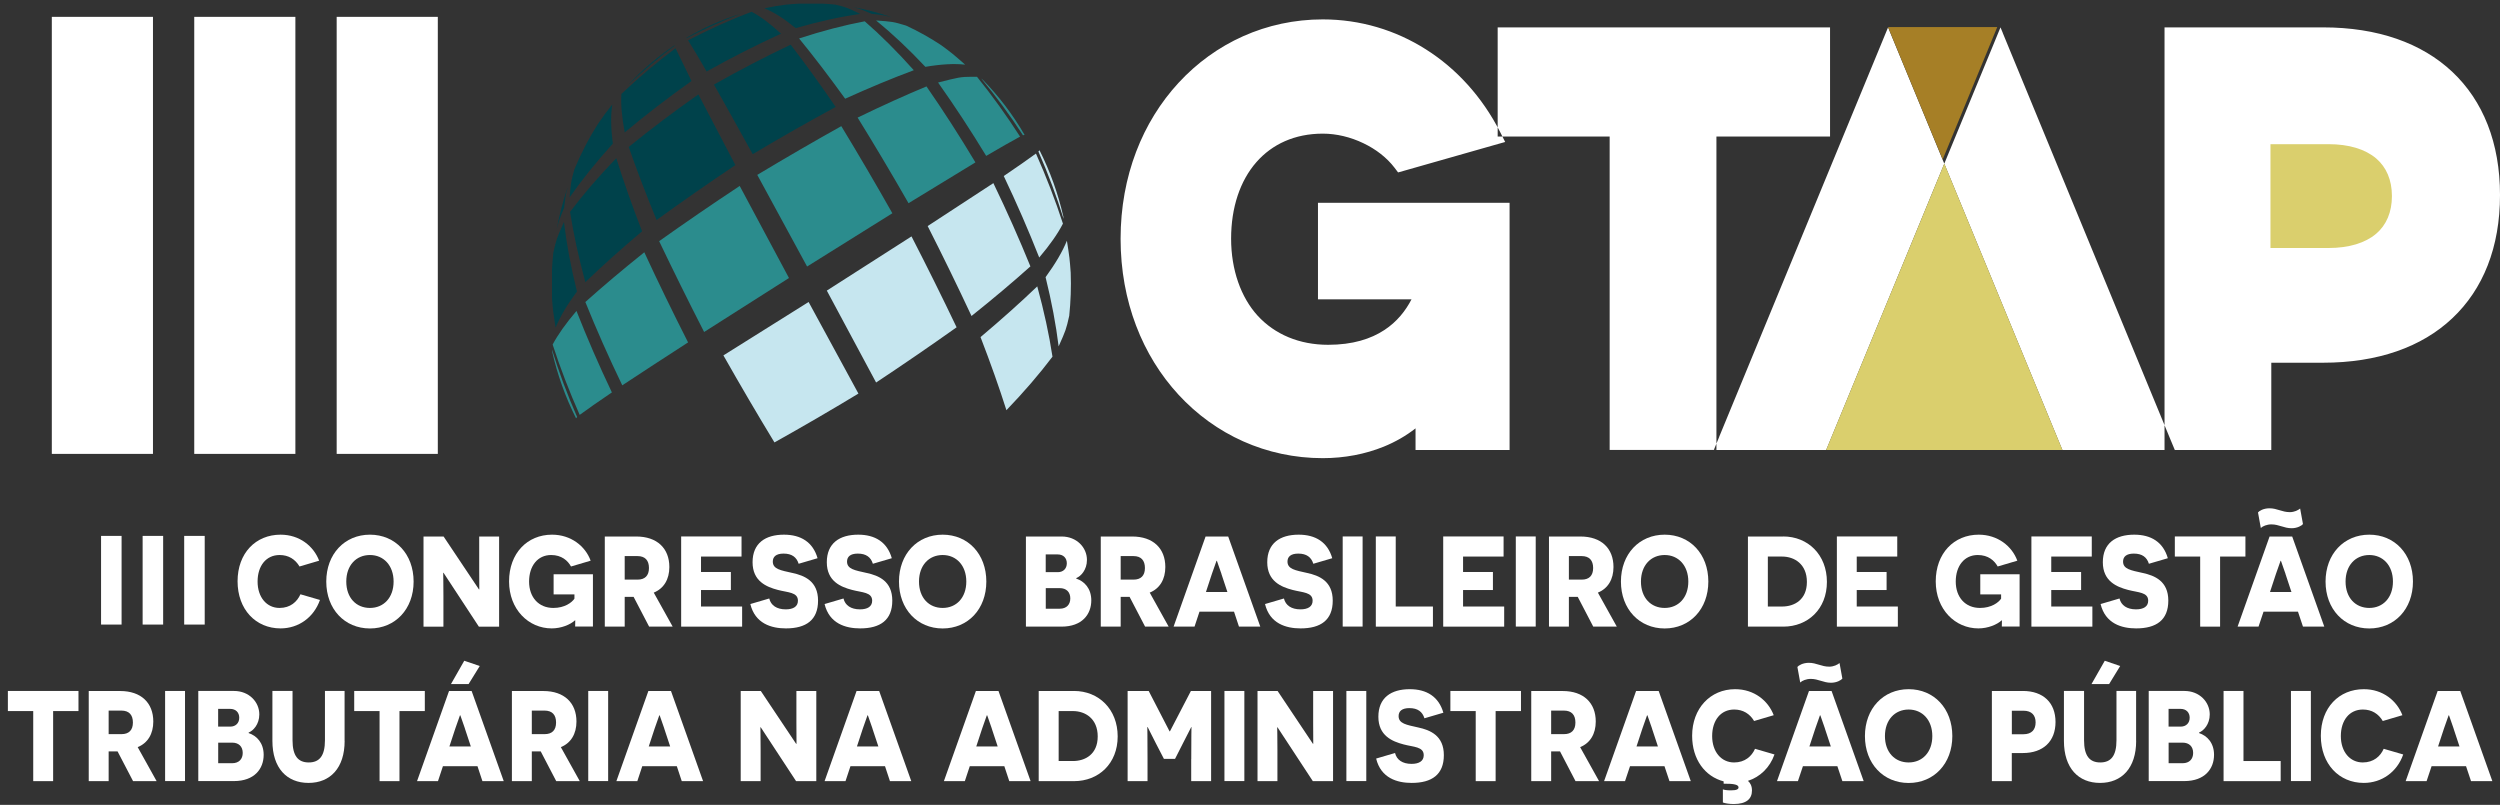 <svg width="351" height="113" viewBox="0 0 351 113" fill="none" xmlns="http://www.w3.org/2000/svg">
<rect x="0" y="0" width="351" height="113" fill="#333333" stroke="none"/>
<g clip-path="url(#clip0_544_3001)">
<path fill-rule="evenodd" clip-rule="evenodd" d="M77.531 49.368C77.531 49.368 77.531 49.368 77.531 49.385C77.531 49.385 77.531 49.393 77.531 49.401C78.257 52.589 79.364 55.719 80.876 58.724C80.891 58.686 80.942 58.628 81.029 58.55C79.649 55.406 78.473 52.254 77.501 49.094C77.501 49.243 77.501 49.252 77.524 49.376L77.531 49.368ZM77.593 48.372C78.321 46.993 79.436 45.422 80.937 43.656C82.424 47.442 84.081 51.255 85.908 55.096C84.02 56.375 82.513 57.427 81.388 58.251C79.927 54.964 78.662 51.673 77.593 48.38V48.372ZM82.182 42.402C83.745 46.277 85.473 50.176 87.367 54.1C90.177 52.246 93.257 50.237 96.607 48.073C94.438 43.8 92.389 39.582 90.46 35.42C87.41 37.861 84.651 40.188 82.182 42.402ZM92.544 33.859C96.194 31.264 99.964 28.679 103.854 26.105C106.099 30.312 108.405 34.62 110.772 39.032C106.699 41.611 102.728 44.138 98.859 46.612C96.65 42.294 94.545 38.044 92.544 33.859ZM106.32 24.553C108.601 28.732 110.932 33.021 113.315 37.421C117.393 34.858 121.384 32.365 125.288 29.941C122.901 25.723 120.511 21.647 118.118 17.712C114.254 19.87 110.321 22.151 106.32 24.553ZM120.416 16.508C123.863 14.836 127.083 13.378 130.076 12.133C132.423 15.514 134.714 19.07 136.949 22.801C134.078 24.539 130.947 26.448 127.556 28.529C125.179 24.373 122.796 20.366 120.409 16.508H120.416ZM143.631 18.999C143.783 18.932 143.783 18.932 143.852 18.94C142.172 16.043 140.194 13.453 137.987 11.203C137.987 11.203 137.987 11.203 137.98 11.203C137.888 11.111 137.873 11.111 137.766 11.028C139.828 13.502 141.785 16.162 143.638 19.007L143.631 18.999ZM131.703 11.585C134.019 14.85 136.272 18.285 138.461 21.888C140.416 20.742 142.001 19.84 143.218 19.181C141.309 16.209 139.293 13.408 137.17 10.779C136.88 10.779 136.628 10.779 136.399 10.779C134.887 10.779 134.521 10.871 131.71 11.585H131.703ZM112.185 5.391C114.231 7.893 116.39 10.716 118.66 13.86C122.096 12.304 125.309 10.97 128.297 9.858C125.965 7.245 123.669 4.957 121.409 2.992C118.523 3.534 115.45 4.337 112.192 5.4L112.185 5.391ZM129.924 9.385C127.577 6.888 125.271 4.719 123.005 2.876C125.334 3.042 125.411 3.05 127.205 3.59C128.908 4.37 130.557 5.292 132.146 6.346C133.673 7.467 133.772 7.558 135.506 9.077C133.989 8.906 132.128 9.008 129.924 9.385Z" fill="#2B8C8D"/>
<path fill-rule="evenodd" clip-rule="evenodd" d="M101.57 49.904C103.958 54.116 106.345 58.187 108.733 62.116C112.612 59.952 116.542 57.666 120.523 55.259C118.243 51.086 115.911 46.799 113.529 42.399C109.451 44.967 105.465 47.466 101.57 49.895V49.904ZM137.667 47.33C139.087 51.011 140.299 54.431 141.301 57.592C143.755 55.04 145.911 52.536 147.769 50.078C147.296 46.973 146.583 43.683 145.631 40.207C143.269 42.471 140.617 44.842 137.674 47.322L137.667 47.33ZM146.8 38.912C148.184 37.013 149.182 35.309 149.793 33.797C150.167 36.18 150.182 36.313 150.327 38.297C150.404 40.315 150.327 42.332 150.121 44.333C149.678 46.284 149.648 46.359 148.632 48.633C148.261 45.595 147.65 42.357 146.8 38.92V38.912ZM116.079 40.805C120.147 38.209 124.112 35.671 127.976 33.191C130.201 37.514 132.311 41.768 134.307 45.952C130.667 48.537 126.9 51.121 123.005 53.706C120.76 49.505 118.454 45.205 116.087 40.805H116.079ZM130.244 31.739C133.589 29.569 136.664 27.56 139.469 25.711C141.363 29.635 143.096 33.532 144.669 37.401C142.2 39.615 139.443 41.937 136.399 44.366C134.465 40.221 132.413 36.011 130.244 31.739ZM140.927 24.715C142.755 28.551 144.415 32.364 145.906 36.155C147.408 34.39 148.518 32.804 149.236 31.398C148.166 28.105 146.904 24.826 145.448 21.56C144.318 22.385 142.811 23.436 140.927 24.715ZM145.792 21.27C145.921 21.145 145.921 21.145 145.944 21.087C147.456 24.092 148.564 27.222 149.297 30.419V30.435C149.32 30.568 149.32 30.585 149.327 30.726C148.35 27.565 147.171 24.416 145.792 21.278V21.27Z" fill="#C6E6EF"/>
<path fill-rule="evenodd" clip-rule="evenodd" d="M88.268 20.622C89.368 23.788 90.673 27.212 92.185 30.892C95.739 28.313 99.427 25.742 103.25 23.18C101.362 19.576 99.628 16.269 98.05 13.258C94.639 15.649 91.381 18.107 88.276 20.631L88.268 20.622ZM77.99 46.766C77.99 46.766 77.99 46.766 77.99 46.758C77.99 46.758 77.99 46.749 77.99 46.741C77.99 46.741 77.99 46.758 77.99 46.766ZM80.036 29.747C81.904 27.272 84.068 24.76 86.527 22.208C87.52 25.385 88.726 28.808 90.147 32.478C87.204 34.952 84.549 37.332 82.182 39.618C81.23 36.109 80.515 32.818 80.036 29.747ZM122.356 1.942C123.921 2.109 124.051 2.125 125.258 2.449C123.463 1.81 121.615 1.328 119.744 0.988C120.867 1.287 120.982 1.336 122.364 1.942H122.356ZM77.501 37.758V41.901C77.623 43.545 77.669 43.819 78.005 46.002C78.621 44.486 79.621 42.795 81.006 40.929C80.151 37.492 79.542 34.241 79.181 31.174C78.165 33.449 78.127 33.516 77.684 35.492C77.608 36.247 77.539 37.003 77.501 37.758ZM96.324 5.338C96.324 5.338 96.362 5.33 96.385 5.371C98.921 4.048 101.461 2.903 104.006 1.934C101.387 2.731 98.806 3.86 96.324 5.338ZM96.607 5.662C99.58 4.112 102.55 2.775 105.518 1.652C106.709 2.255 108.089 3.282 109.657 4.732C106.195 6.309 102.713 8.078 99.211 10.037C98.132 8.161 97.263 6.702 96.607 5.662ZM78.165 32.162C78.54 30.145 79.059 28.169 79.716 26.235C79.402 27.439 79.387 27.563 79.204 29.165C78.555 30.759 78.494 30.901 78.165 32.162ZM112.108 0.515H115.552C116.125 0.539 116.698 0.589 117.27 0.647C118.874 1.029 118.943 1.062 120.775 1.959C117.93 2.358 114.911 3.022 111.719 3.952C110.074 2.601 108.608 1.674 107.32 1.17C108.871 0.855 108.993 0.838 110.245 0.664C110.864 0.598 111.49 0.548 112.116 0.515H112.108ZM84.068 17.227C82.732 19.294 81.594 21.486 80.647 23.769C80.174 25.438 80.174 25.521 79.968 27.721C81.693 25.247 83.717 22.731 86.038 20.174C85.758 17.96 85.733 16.125 85.962 14.67C84.946 15.973 84.878 16.056 84.068 17.235V17.227ZM88.199 11.913C90.251 9.971 92.422 8.139 94.713 6.417C94.723 6.379 94.723 6.356 94.713 6.351C92.3 7.962 90.131 9.838 88.192 11.913H88.199ZM100.242 11.872C103.841 9.835 107.43 7.97 111.009 6.276C113.014 8.872 115.122 11.786 117.331 15.018C113.493 17.094 109.609 19.302 105.679 21.644C103.719 18.09 101.906 14.833 100.242 11.872ZM87.237 13.2C89.615 10.931 92.15 8.789 94.843 6.774C95.377 7.892 96.126 9.426 97.088 11.374C93.809 13.698 90.684 16.103 87.711 18.588C87.303 16.419 87.148 14.623 87.245 13.2H87.237Z" fill="#00424B"/>
<path fill-rule="evenodd" clip-rule="evenodd" d="M241.367 61.345L264.765 4.616L265.086 3.844H280.87L280.114 5.679L256.716 62.408L256.396 63.18H240.619L241.375 61.345H241.367ZM210.731 63.18H198.742V60.141C197.429 61.171 195.924 62.042 194.267 62.715C191.702 63.753 188.792 64.325 185.715 64.325C177.781 64.325 170.61 61.005 165.464 55.417C160.424 49.954 157.331 42.333 157.331 33.524C157.331 24.716 160.424 17.094 165.464 11.632C170.61 6.044 177.781 2.723 185.715 2.723C190.976 2.723 195.932 4.226 200.185 6.924C204.5 9.647 208.097 13.616 210.586 18.473L211.327 19.934L209.83 20.357L197.032 24.002L196.291 24.209L195.802 23.562C194.71 22.125 193.16 20.938 191.419 20.108C189.625 19.245 187.639 18.763 185.722 18.763C181.79 18.763 178.613 20.241 176.406 22.756C174.115 25.363 172.848 29.116 172.848 33.508C172.848 37.9 174.23 41.752 176.567 44.317C178.98 46.949 182.431 48.41 186.471 48.41C189.907 48.41 192.465 47.588 194.367 46.335C196.146 45.172 197.352 43.62 198.177 42.026H185.043V28.477H211.945V63.18H210.739H210.731ZM210.273 17.866V19.17H225.996V63.171H240.986V19.17H256.938V3.844H210.273V17.866ZM281.19 4.616L280.87 3.844H265.086L265.842 5.679L289.239 62.408L289.56 63.18H305.344L304.58 61.345L281.183 4.616H281.19ZM318.89 50.926V63.18H303.9V3.844H326.16C333.827 3.844 340.004 6.044 344.296 10.079C348.626 14.155 351.001 20.05 351.001 27.381C351.001 34.712 348.633 40.614 344.296 44.691C340.012 48.734 333.827 50.926 326.16 50.926H318.898H318.89Z" fill="white"/>
<path fill-rule="evenodd" clip-rule="evenodd" d="M272.981 22.964L256.388 63.18H289.567L272.981 22.964Z" fill="#DACF6D"/>
<path fill-rule="evenodd" clip-rule="evenodd" d="M318.774 20.25V34.82H326.907C329.801 34.82 332.077 34.114 333.612 32.819C335.04 31.599 335.826 29.805 335.826 27.53C335.826 25.256 335.04 23.471 333.612 22.242C332.077 20.947 329.801 20.241 326.907 20.241H318.774V20.25Z" fill="#DACF6D"/>
<path fill-rule="evenodd" clip-rule="evenodd" d="M272.753 22.383L265.819 5.587L265.086 3.802H266.888H279.656H280.412L279.679 5.587L272.753 22.383Z" fill="#A67F26"/>
<path d="M7.275 63.726V2.366H21.476V63.726H7.275ZM27.272 63.726V2.366H41.472V63.726H27.272ZM47.269 63.726V2.366H61.469V63.726H47.269Z" fill="white"/>
<path d="M44.923 84.234C44.06 86.691 41.915 88.227 39.387 88.227C35.913 88.227 33.355 85.571 33.355 81.611C33.355 77.65 35.913 75.068 39.387 75.068C42.067 75.068 44.03 76.679 44.809 78.721L42.052 79.535C41.456 78.522 40.51 77.924 39.257 77.924C37.364 77.924 36.165 79.444 36.165 81.652C36.165 83.86 37.447 85.355 39.242 85.355C40.769 85.355 41.716 84.483 42.182 83.437L44.923 84.234Z" fill="white"/>
<path d="M51.94 75.068C55.498 75.068 58.071 77.783 58.071 81.652C58.071 85.521 55.49 88.236 51.94 88.236C48.389 88.236 45.808 85.521 45.808 81.652C45.808 77.783 48.389 75.068 51.94 75.068ZM51.94 85.355C53.871 85.355 55.261 83.91 55.261 81.652C55.261 79.394 53.864 77.924 51.94 77.924C50.015 77.924 48.618 79.369 48.618 81.652C48.618 83.935 50.015 85.355 51.94 85.355Z" fill="white"/>
<path d="M62.279 80.423H62.225C62.225 80.423 62.256 81.992 62.256 83.644V87.987H59.461V75.334H62.286L67.242 82.748H67.296C67.296 82.748 67.28 81.104 67.28 79.726V75.334H70.075V87.987H67.235L62.279 80.431V80.423Z" fill="white"/>
<path d="M80.751 87.978C80.751 87.256 80.766 87.181 80.766 87.09H80.735C80.071 87.704 78.803 88.227 77.459 88.227C74.214 88.227 71.473 85.571 71.473 81.627C71.473 77.683 74.031 75.068 77.505 75.068C80.147 75.068 82.179 76.662 82.927 78.721L80.17 79.535C79.72 78.721 78.857 77.924 77.375 77.924C75.497 77.924 74.283 79.444 74.283 81.652C74.283 83.86 75.627 85.355 77.689 85.355C79.284 85.355 80.285 84.599 80.651 84.051V83.454H77.727V80.631H83.248V87.97H80.751V87.978Z" fill="white"/>
<path d="M88.953 83.802H87.708V87.978H84.913V75.326H89.335C92.259 75.326 93.977 76.986 93.977 79.61C93.977 81.345 93.198 82.632 91.786 83.204L94.443 87.978H91.137L88.96 83.802H88.953ZM89.518 81.378C90.549 81.378 91.114 80.822 91.114 79.751C91.114 78.68 90.579 78.074 89.502 78.074H87.708V81.378H89.518Z" fill="white"/>
<path d="M95.635 75.318H104.111V78.141H98.422V80.307H102.614V82.84H98.422V85.156H104.195V87.979H95.635V75.326V75.318Z" fill="white"/>
<path d="M108.005 84.035C108.234 84.99 109.051 85.554 110.319 85.554C111.38 85.554 112.029 85.156 112.029 84.342C112.029 83.13 110.632 83.204 109.204 82.823C107.623 82.407 105.661 81.611 105.661 78.937C105.661 76.264 107.455 75.068 110.067 75.068C112.442 75.068 114.137 76.114 114.786 78.373L112.129 79.153C111.846 78.231 111.182 77.725 110.013 77.725C108.952 77.725 108.501 78.173 108.501 78.846C108.501 79.909 109.616 80.075 111.243 80.44C112.953 80.805 114.855 81.594 114.855 84.325C114.855 87.057 113.175 88.227 110.334 88.227C108.303 88.227 106.012 87.555 105.348 84.807L108.005 84.026V84.035Z" fill="white"/>
<path d="M118.428 84.035C118.657 84.99 119.474 85.554 120.742 85.554C121.803 85.554 122.452 85.156 122.452 84.342C122.452 83.13 121.055 83.204 119.627 82.823C118.046 82.407 116.084 81.611 116.084 78.937C116.084 76.264 117.878 75.068 120.49 75.068C122.865 75.068 124.56 76.114 125.209 78.373L122.551 79.153C122.269 78.231 121.605 77.725 120.436 77.725C119.375 77.725 118.924 78.173 118.924 78.846C118.924 79.909 120.039 80.075 121.666 80.44C123.376 80.805 125.278 81.594 125.278 84.325C125.278 87.057 123.598 88.227 120.757 88.227C118.726 88.227 116.435 87.555 115.771 84.807L118.428 84.026V84.035Z" fill="white"/>
<path d="M132.349 75.068C135.907 75.068 138.481 77.783 138.481 81.652C138.481 85.521 135.9 88.236 132.349 88.236C128.798 88.236 126.217 85.521 126.217 81.652C126.217 77.783 128.798 75.068 132.349 75.068ZM132.349 85.355C134.281 85.355 135.67 83.91 135.67 81.652C135.67 79.394 134.273 77.924 132.349 77.924C130.424 77.924 129.027 79.369 129.027 81.652C129.027 83.935 130.424 85.355 132.349 85.355Z" fill="white"/>
<path d="M151.103 81.237C152.233 81.602 153.218 82.607 153.218 84.292C153.218 86.243 151.935 87.978 149.041 87.978H144.039V75.326H149.064C151.156 75.326 152.607 76.862 152.607 78.613C152.607 80.025 151.744 80.913 151.11 81.162V81.237H151.103ZM148.522 80.332C149.285 80.332 149.781 79.826 149.781 79.087C149.781 78.348 149.3 77.841 148.499 77.841H146.819V80.332H148.514H148.522ZM148.789 85.463C149.751 85.463 150.27 84.865 150.27 84.018C150.27 83.113 149.705 82.573 148.789 82.573H146.826V85.463H148.789Z" fill="white"/>
<path d="M158.587 83.802H157.343V87.978H154.548V75.326H158.969C161.894 75.326 163.612 76.986 163.612 79.61C163.612 81.345 162.833 82.632 161.42 83.204L164.078 87.978H160.771L158.595 83.802H158.587ZM159.152 81.378C160.183 81.378 160.748 80.822 160.748 79.751C160.748 78.68 160.214 78.074 159.137 78.074H157.343V81.378H159.152Z" fill="white"/>
<path d="M168.407 85.878L167.712 87.978H164.772L169.263 75.326H172.439L176.945 87.978H173.951L173.256 85.878H168.415H168.407ZM171.5 80.598C171.133 79.552 170.866 78.754 170.851 78.738H170.797C170.797 78.738 170.515 79.535 170.148 80.581L169.316 83.113H172.325L171.492 80.598H171.5Z" fill="white"/>
<path d="M180.267 84.035C180.496 84.99 181.313 85.554 182.581 85.554C183.642 85.554 184.291 85.156 184.291 84.342C184.291 83.13 182.894 83.204 181.466 82.823C179.885 82.407 177.922 81.611 177.922 78.937C177.922 76.264 179.717 75.068 182.329 75.068C184.703 75.068 186.399 76.114 187.048 78.373L184.39 79.153C184.108 78.231 183.443 77.725 182.275 77.725C181.214 77.725 180.763 78.173 180.763 78.846C180.763 79.909 181.878 80.075 183.505 80.44C185.215 80.805 187.116 81.594 187.116 84.325C187.116 87.057 185.436 88.227 182.596 88.227C180.565 88.227 178.274 87.555 177.609 84.807L180.267 84.026V84.035Z" fill="white"/>
<path d="M188.514 75.318H191.309V87.97H188.514V75.318Z" fill="white"/>
<path d="M193.165 75.318H195.96V85.156H201.183V87.979H193.165V75.326V75.318Z" fill="white"/>
<path d="M202.627 75.318H211.103V78.141H205.414V80.307H209.606V82.84H205.414V85.156H211.187V87.979H202.627V75.326V75.318Z" fill="white"/>
<path d="M212.819 75.318H215.614V87.97H212.819V75.318Z" fill="white"/>
<path d="M221.516 83.802H220.271V87.978H217.477V75.326H221.898C224.823 75.326 226.533 76.986 226.533 79.61C226.533 81.345 225.754 82.632 224.342 83.204L226.999 87.978H223.692L221.516 83.802ZM222.081 81.378C223.112 81.378 223.677 80.822 223.677 79.751C223.677 78.68 223.143 78.074 222.066 78.074H220.271V81.378H222.081Z" fill="white"/>
<path d="M233.719 75.068C237.277 75.068 239.85 77.783 239.85 81.652C239.85 85.521 237.269 88.236 233.719 88.236C230.168 88.236 227.579 85.521 227.579 81.652C227.579 77.783 230.16 75.068 233.719 75.068ZM233.719 85.355C235.651 85.355 237.04 83.91 237.04 81.652C237.04 79.394 235.643 77.924 233.719 77.924C231.794 77.924 230.389 79.369 230.389 81.652C230.389 83.935 231.787 85.355 233.719 85.355Z" fill="white"/>
<path d="M250.358 75.318C253.833 75.318 256.498 77.883 256.498 81.702C256.498 85.521 253.818 87.979 250.381 87.979H245.41V75.326H250.366L250.358 75.318ZM250.213 85.156C251.939 85.156 253.688 84.201 253.688 81.702C253.688 79.203 251.939 78.141 250.213 78.141H248.205V85.156H250.213Z" fill="white"/>
<path d="M257.897 75.318H266.374V78.141H260.685V80.307H264.877V82.84H260.685V85.156H266.458V87.979H257.897V75.326V75.318Z" fill="white"/>
<path d="M281.055 87.978C281.055 87.256 281.071 87.181 281.071 87.09H281.04C280.376 87.704 279.108 88.227 277.764 88.227C274.519 88.227 271.777 85.571 271.777 81.627C271.777 77.683 274.335 75.068 277.81 75.068C280.452 75.068 282.483 76.662 283.232 78.721L280.475 79.535C280.024 78.721 279.162 77.924 277.68 77.924C275.802 77.924 274.587 79.444 274.587 81.652C274.587 83.86 275.931 85.355 277.993 85.355C279.589 85.355 280.59 84.599 280.956 84.051V83.454H278.031V80.631H283.552V87.97H281.055V87.978Z" fill="white"/>
<path d="M285.209 75.318H293.685V78.141H287.996V80.307H292.188V82.84H287.996V85.156H293.769V87.979H285.209V75.326V75.318Z" fill="white"/>
<path d="M297.581 84.035C297.81 84.99 298.627 85.554 299.895 85.554C300.956 85.554 301.606 85.156 301.606 84.342C301.606 83.13 300.208 83.204 298.78 82.823C297.199 82.407 295.237 81.611 295.237 78.937C295.237 76.264 297.031 75.068 299.643 75.068C302.018 75.068 303.713 76.114 304.362 78.373L301.705 79.153C301.422 78.231 300.758 77.725 299.59 77.725C298.528 77.725 298.078 78.173 298.078 78.846C298.078 79.909 299.192 80.075 300.819 80.44C302.529 80.805 304.431 81.594 304.431 84.325C304.431 87.057 302.751 88.227 299.91 88.227C297.879 88.227 295.588 87.555 294.924 84.807L297.581 84.026V84.035Z" fill="white"/>
<path d="M311.7 78.141V87.979H308.905V78.141H305.347V75.318H315.258V78.141H311.7Z" fill="white"/>
<path d="M317.801 85.878L317.098 87.978H314.158L318.648 75.326H321.825L326.33 87.978H323.337L322.634 85.878H317.793H317.801ZM317.419 74.13L317.022 71.947C317.175 71.747 317.77 71.365 318.633 71.365C319.717 71.365 320.382 71.905 321.497 71.905C322.13 71.905 322.657 71.631 322.94 71.399L323.337 73.582C323.184 73.781 322.573 74.163 321.741 74.163C320.657 74.163 319.977 73.624 318.9 73.624C318.266 73.624 317.686 73.873 317.419 74.13ZM320.893 80.597C320.527 79.551 320.26 78.754 320.244 78.738H320.191C320.191 78.738 319.908 79.535 319.542 80.581L318.709 83.113H321.718L320.886 80.597H320.893Z" fill="white"/>
<path d="M332.647 75.068C336.206 75.068 338.779 77.783 338.779 81.652C338.779 85.521 336.198 88.236 332.647 88.236C329.096 88.236 326.508 85.521 326.508 81.652C326.508 77.783 329.089 75.068 332.647 75.068ZM332.647 85.355C334.579 85.355 335.969 83.91 335.969 81.652C335.969 79.394 334.572 77.924 332.647 77.924C330.723 77.924 329.318 79.369 329.318 81.652C329.318 83.935 330.715 85.355 332.647 85.355Z" fill="white"/>
<path d="M7.46 99.834V109.672H4.665V99.834H1.106V97.011H11.018V99.834H7.46Z" fill="white"/>
<path d="M16.498 105.496H15.254V109.672H12.459V97.019H16.88C19.805 97.019 21.523 98.68 21.523 101.303C21.523 103.038 20.744 104.325 19.332 104.898L21.989 109.672H18.683L16.506 105.496H16.498ZM17.064 103.072C18.095 103.072 18.66 102.515 18.66 101.444C18.66 100.373 18.125 99.767 17.048 99.767H15.254V103.072H17.064Z" fill="white"/>
<path d="M23.181 97.011H25.976V109.663H23.181V97.011Z" fill="white"/>
<path d="M34.903 102.922C36.033 103.287 37.019 104.292 37.019 105.977C37.019 107.928 35.736 109.663 32.842 109.663H27.84V97.011H32.864C34.957 97.011 36.408 98.547 36.408 100.299C36.408 101.71 35.545 102.598 34.911 102.847V102.922H34.903ZM32.33 102.017C33.094 102.017 33.59 101.511 33.59 100.772C33.59 100.033 33.109 99.526 32.307 99.526H30.627V102.017H32.322H32.33ZM32.597 107.156C33.559 107.156 34.079 106.558 34.079 105.712C34.079 104.807 33.514 104.267 32.597 104.267H30.635V107.156H32.597Z" fill="white"/>
<path d="M48.387 104.026C48.387 107.837 46.356 109.921 43.316 109.921C40.277 109.921 38.246 107.845 38.246 104.026V97.011H41.072V103.935C41.072 106.102 41.835 107.048 43.347 107.048C44.859 107.048 45.623 106.11 45.623 103.935V97.011H48.379V104.026H48.387Z" fill="white"/>
<path d="M56.086 99.834V109.672H53.291V99.834H49.732V97.011H59.644V99.834H56.086Z" fill="white"/>
<path d="M62.188 107.571L61.493 109.672H58.553L63.043 97.019H66.219L70.725 109.672H67.731L67.037 107.571H62.195H62.188ZM65.28 102.291C64.914 101.245 64.646 100.448 64.631 100.432H64.578C64.578 100.432 64.295 101.229 63.929 102.275L63.096 104.807H66.105L65.273 102.291H65.28ZM63.318 96.04L65.181 92.769L67.357 93.508L65.792 96.04H63.318Z" fill="white"/>
<path d="M75.911 105.496H74.666V109.672H71.871V97.019H76.293C79.217 97.019 80.935 98.68 80.935 101.303C80.935 103.038 80.156 104.325 78.744 104.898L81.401 109.672H78.095L75.918 105.496H75.911ZM76.476 103.072C77.507 103.072 78.072 102.515 78.072 101.444C78.072 100.373 77.537 99.767 76.46 99.767H74.666V103.072H76.476Z" fill="white"/>
<path d="M82.589 97.011H85.384V109.663H82.589V97.011Z" fill="white"/>
<path d="M90.175 107.571L89.48 109.672H86.54L91.03 97.019H94.207L98.712 109.672H95.719L95.024 107.571H90.183H90.175ZM93.267 102.291C92.901 101.245 92.634 100.448 92.618 100.431H92.565C92.565 100.431 92.282 101.228 91.916 102.275L91.084 104.807H94.092L93.26 102.291H93.267Z" fill="white"/>
<path d="M106.813 102.109H106.759C106.759 102.109 106.79 103.678 106.79 105.33V109.672H103.995V97.019H106.821L111.776 104.433H111.83C111.83 104.433 111.815 102.789 111.815 101.411V97.019H114.609V109.672H111.769L106.813 102.117V102.109Z" fill="white"/>
<path d="M119.405 107.571L118.71 109.672H115.771L120.261 97.019H123.437L127.943 109.672H124.949L124.254 107.571H119.413H119.405ZM122.498 102.291C122.131 101.245 121.864 100.448 121.849 100.431H121.795C121.795 100.431 121.513 101.228 121.146 102.275L120.314 104.807H123.323L122.49 102.291H122.498Z" fill="white"/>
<path d="M136.158 107.571L135.463 109.672H132.523L137.014 97.019H140.19L144.696 109.672H141.702L141.007 107.571H136.166H136.158ZM139.251 102.291C138.884 101.245 138.617 100.448 138.602 100.431H138.548C138.548 100.431 138.266 101.228 137.899 102.275L137.067 104.807H140.076L139.243 102.291H139.251Z" fill="white"/>
<path d="M150.79 97.011C154.264 97.011 156.922 99.576 156.922 103.395C156.922 107.214 154.241 109.672 150.805 109.672H145.834V97.019H150.79V97.011ZM150.645 106.849C152.371 106.849 154.119 105.894 154.119 103.395C154.119 100.896 152.371 99.834 150.645 99.834H148.636V106.849H150.645Z" fill="white"/>
<path d="M167.253 106.575C167.253 103.578 167.283 102.092 167.283 102.075H167.253C167.253 102.075 166.672 103.229 166.107 104.317L164.977 106.542H163.412L162.282 104.358C161.701 103.238 161.151 102.1 161.136 102.084H161.083C161.083 102.084 161.113 103.586 161.113 106.583V109.672H158.318V97.019H161.281L164.206 102.681H164.259L167.199 97.019H170.04V109.672H167.245V106.583L167.253 106.575Z" fill="white"/>
<path d="M171.912 97.011H174.707V109.663H171.912V97.011Z" fill="white"/>
<path d="M179.372 102.109H179.319C179.319 102.109 179.35 103.678 179.35 105.33V109.672H176.555V97.019H179.38L184.336 104.433H184.382C184.382 104.433 184.367 102.789 184.367 101.411V97.019H187.161V109.672H184.321L179.365 102.117L179.372 102.109Z" fill="white"/>
<path d="M189.032 97.011H191.827V109.663H189.032V97.011Z" fill="white"/>
<path d="M195.867 105.728C196.096 106.683 196.914 107.248 198.181 107.248C199.243 107.248 199.892 106.849 199.892 106.036C199.892 104.823 198.494 104.898 197.066 104.516C195.486 104.101 193.523 103.304 193.523 100.631C193.523 97.958 195.318 96.762 197.929 96.762C200.304 96.762 201.999 97.808 202.648 100.066L199.991 100.847C199.708 99.925 199.044 99.419 197.876 99.419C196.814 99.419 196.364 99.867 196.364 100.54C196.364 101.602 197.479 101.768 199.105 102.134C200.816 102.499 202.717 103.288 202.717 106.019C202.717 108.75 201.037 109.921 198.196 109.921C196.165 109.921 193.874 109.249 193.21 106.501L195.867 105.72V105.728Z" fill="white"/>
<path d="M209.986 99.834V109.672H207.191V99.834H203.633V97.011H213.545V99.834H209.986Z" fill="white"/>
<path d="M219.027 105.496H217.782V109.672H214.987V97.019H219.409C222.333 97.019 224.044 98.68 224.044 101.303C224.044 103.038 223.265 104.325 221.852 104.898L224.51 109.672H221.203L219.027 105.496ZM219.592 103.072C220.623 103.072 221.188 102.515 221.188 101.444C221.188 100.373 220.653 99.767 219.577 99.767H217.782V103.072H219.592Z" fill="white"/>
<path d="M228.856 107.571L228.154 109.672H225.214L229.704 97.019H232.881L237.386 109.672H234.393L233.69 107.571H228.849H228.856ZM231.949 102.291C231.582 101.245 231.315 100.448 231.3 100.431H231.246C231.246 100.431 230.964 101.228 230.597 102.275L229.765 104.807H232.774L231.941 102.291H231.949Z" fill="white"/>
<path d="M249.137 105.928C248.488 107.771 247.106 109.091 245.411 109.631C245.762 109.938 245.976 110.37 245.976 110.984C245.976 112.163 245.197 112.885 243.418 112.885C242.838 112.885 242.188 112.794 241.891 112.669V110.826C242.074 110.901 242.456 110.967 242.99 110.967C243.784 110.967 244.09 110.826 244.09 110.552C244.09 110.187 243.525 110.013 241.998 110.029V109.705C239.371 109.016 237.576 106.617 237.576 103.304C237.576 99.452 240.134 96.762 243.609 96.762C246.289 96.762 248.252 98.373 249.03 100.415L246.274 101.229C245.678 100.216 244.724 99.618 243.479 99.618C241.585 99.618 240.386 101.138 240.386 103.346C240.386 105.554 241.669 107.049 243.464 107.049C244.991 107.049 245.945 106.177 246.404 105.131L249.145 105.928H249.137Z" fill="white"/>
<path d="M253.132 107.571L252.429 109.672H249.489L253.979 97.019H257.156L261.661 109.672H258.668L257.965 107.571H253.124H253.132ZM252.75 95.824L252.353 93.64C252.506 93.441 253.101 93.059 253.964 93.059C255.048 93.059 255.713 93.599 256.828 93.599C257.461 93.599 257.988 93.325 258.271 93.092L258.668 95.276C258.515 95.475 257.904 95.857 257.072 95.857C255.988 95.857 255.308 95.317 254.231 95.317C253.598 95.317 253.017 95.566 252.75 95.824ZM256.224 102.291C255.858 101.245 255.591 100.448 255.575 100.431H255.522C255.522 100.431 255.239 101.228 254.873 102.274L254.04 104.807H257.049L256.217 102.291H256.224Z" fill="white"/>
<path d="M267.975 96.762C271.534 96.762 274.107 99.477 274.107 103.346C274.107 107.215 271.526 109.93 267.975 109.93C264.425 109.93 261.836 107.215 261.836 103.346C261.836 99.477 264.417 96.762 267.975 96.762ZM267.975 107.049C269.907 107.049 271.297 105.604 271.297 103.346C271.297 101.088 269.9 99.618 267.975 99.618C266.051 99.618 264.646 101.063 264.646 103.346C264.646 105.629 266.043 107.049 267.975 107.049Z" fill="white"/>
<path d="M284.005 97.011C286.869 97.011 288.595 98.655 288.595 101.37C288.595 104.084 286.869 105.728 284.005 105.728H282.455V109.672H279.66V97.019H283.998L284.005 97.011ZM284.089 103.088C285.273 103.088 285.8 102.416 285.8 101.428C285.8 100.44 285.265 99.784 284.089 99.784H282.463V103.088H284.089Z" fill="white"/>
<path d="M299.917 104.026C299.917 107.837 297.886 109.921 294.847 109.921C291.808 109.921 289.776 107.845 289.776 104.026V97.011H292.602V103.935C292.602 106.102 293.365 107.048 294.877 107.048C296.389 107.048 297.153 106.11 297.153 103.935V97.011H299.91V104.026H299.917ZM293.648 96.04L295.511 92.769L297.672 93.508L296.122 96.04H293.648Z" fill="white"/>
<path d="M308.743 102.922C309.873 103.287 310.851 104.292 310.851 105.977C310.851 107.928 309.568 109.663 306.681 109.663H301.68V97.011H306.704C308.797 97.011 310.248 98.547 310.248 100.299C310.248 101.71 309.385 102.598 308.751 102.847V102.922H308.743ZM306.17 102.017C306.933 102.017 307.43 101.511 307.43 100.772C307.43 100.033 306.949 99.526 306.147 99.526H304.467V102.017H306.162H306.17ZM306.437 107.156C307.399 107.156 307.918 106.558 307.918 105.712C307.918 104.807 307.353 104.267 306.437 104.267H304.475V107.156H306.437Z" fill="white"/>
<path d="M312.189 97.011H314.984V106.849H320.207V109.672H312.189V97.019V97.011Z" fill="white"/>
<path d="M321.65 97.011H324.445V109.663H321.65V97.011Z" fill="white"/>
<path d="M337.413 105.928C336.55 108.385 334.404 109.921 331.876 109.921C328.402 109.921 325.844 107.264 325.844 103.304C325.844 99.344 328.402 96.762 331.876 96.762C334.557 96.762 336.519 98.373 337.298 100.415L334.541 101.229C333.946 100.216 332.991 99.618 331.747 99.618C329.853 99.618 328.654 101.137 328.654 103.346C328.654 105.554 329.937 107.048 331.731 107.048C333.259 107.048 334.213 106.177 334.671 105.131L337.413 105.928Z" fill="white"/>
<path d="M341.396 107.571L340.694 109.672H337.754L342.244 97.019H345.421L349.926 109.672H346.933L346.23 107.571H341.389H341.396ZM344.489 102.291C344.123 101.245 343.855 100.448 343.84 100.431H343.787C343.787 100.431 343.504 101.228 343.137 102.275L342.305 104.807H345.314L344.481 102.291H344.489Z" fill="white"/>
<path d="M14.189 87.689V75.24H17.07V87.689H14.189ZM20.025 87.689V75.24H22.906V87.689H20.025ZM25.86 87.689V75.24H28.741V87.689H25.86Z" fill="white"/>
</g>
<defs>
<clipPath id="clip0_544_3001">
<rect width="351" height="112.371" fill="white" transform="translate(0 0.514)"/>
</clipPath>
</defs>
</svg>
